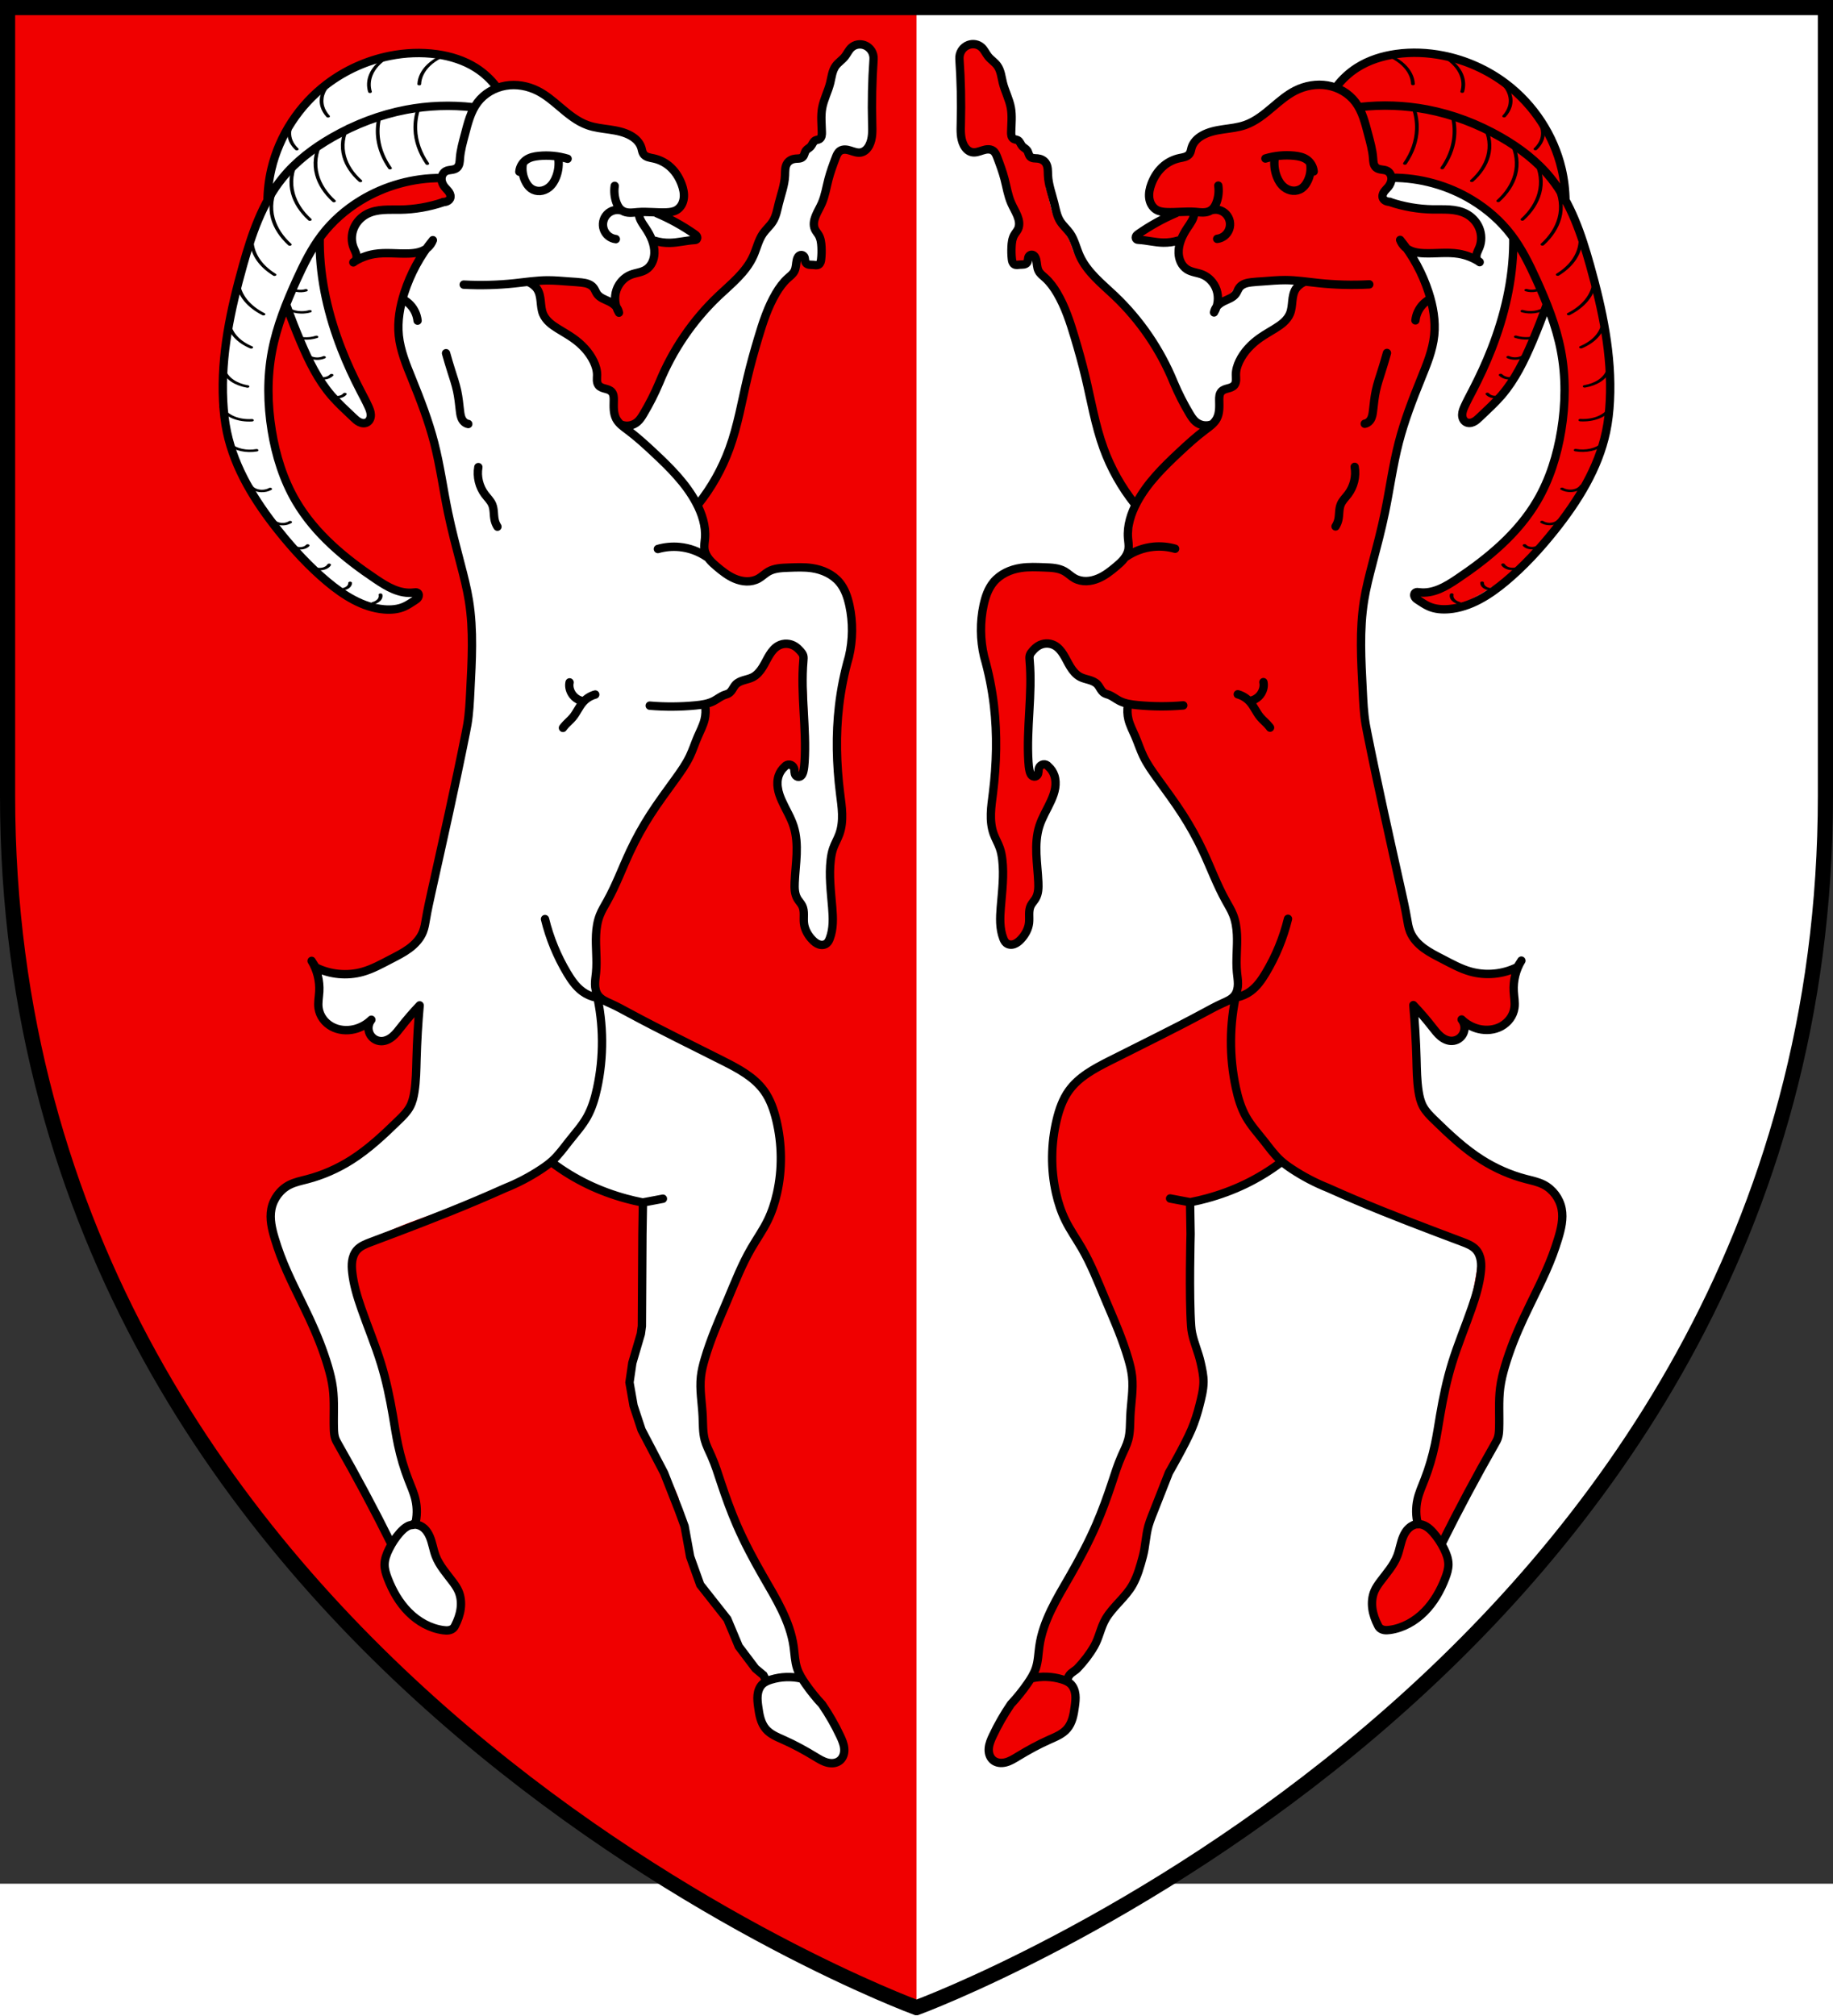 <?xml version="1.0" encoding="UTF-8"?>
<svg width="603" height="663" version="1.1" viewBox="-2.5 -2.5 605 578" xmlns="http://www.w3.org/2000/svg" xmlns:xlink="http://www.w3.org/1999/xlink">
 <rect x="-2.5" y="-2.5" width="605" height="578" fill="#333333" stroke="none"/>
 <defs>
  <path id="escutcheon" d="m300 660s300-110 300-400v-260h-600v260c0 290 300 400 300 400z"/>
 </defs>
 <path d="m300 616.4s-300-110-300-400v-260h300z" fill="#f00000"/>
 <path d="m300 616.4v-660h300v260c0 290-300 400-300 400z" fill="#fff"/>
 <path d="m319.94-30.973c-0.663 0.008-1.377 0.122-1.917 0.149v-0.016c-2.723 0.14-3.786 3.235-3.631 5.571-0.048 8.065 0.137 16.149 0.707 24.189 0.066 2.051 1.422 4.675 3.862 4.164 2.21-0.275 4.984-1.721 6.747 0.396 3.111 5.316 3.631 11.669 5.959 17.319 1.128 2.935 3.582 6.331 1.589 9.459-1.3 1.579-1.687 3.583-1.585 5.587 0.191 1.35 0.058 4.049 1.137 5.095 1.32 0.564 3.46 0.142 3.433-1.628 0.652-1.942 3.007-2.361 3.253-0.357 0.506 1.837 0.57 3.934 2.203 5.228 3.726 3.45 6.17 7.989 7.832 12.71 2.838 7.537 5.519 15.169 6.868 23.139 2.498 10.72 4.504 21.84 10.168 31.459 1.086 1.789 3.911 6.524 5.971 9.445-2.61 6.718 0.827 9.394-6.692 20.239-3.69 3.474-9.204 6.425-14.26 4.262-2.782-2.101-6.035-3.73-9.624-3.49-5.341 0.168-11.88-0.729-15.8 3.8-4.814 5.335-4.729 13.17-4.391 19.91 0.901 7.396 3.885 14.241 3.978 21.71 0.586 11.2 0.507 22.491-0.862 33.631-0.524 4.261 0.83 8.383 2.573 12.2 2.265 7.027 0.405 14.459 0.639 21.669 0.301 3.166-0.637 8.294 2.291 10.55 2.367 0.478 4.788-2.108 5.781-3.911 1.24-3.498 0.664-8.231 3.355-11.211 1.878-3.975 0.111-8.726 0.231-12.929-0.532-5.252-0.465-10.45 2.161-15.11 2.051-4.207 4.604-8.517 2.918-13.98-1.953-2.461-4.721-1.258-4.554 0.68-0.293 1.906-2.783 2.288-3.612 0.621-1.815-3.783 0.351-11.35-0.012-15.44-0.049-9.472 0.37-15.41 0.98-24.85 2.273-2.372 4.368-5.131 7.615-3.141 4.492 2.692 4.927 9.647 10.48 11.011 2.211 0.56 4.128 1.811 5.354 3.731 14.9 7.41 7.457 4.764 8.746 6.351-0.329 3.847 2.007 7.449 3.2 11.04 2.911 8.403 9.151 14.941 13.829 22.351 7.167 10.21 12.67 27.66 18.62 38.54-0.142 7.575 0.463 15.085-0.147 23.886-14.396 7.352-31.103 16.1-43.403 22.408l2e-3 -6e-3c-5.577 2.819-11.358 6.454-13.658 12.6-3.618 8.986-3.695 19.08-2.116 28.52 1.835 9.904 8.878 17.61 12.549 26.76 4.394 10.23 9.284 20.551 12.101 31.301 1.318 6.5 0.112 13.17-0.155 19.71-0.209 6.409-3.987 11.99-5.71 18.05-2.949 9.349-6.914 18.329-11.65 26.909-3.96 8.106-8.532 15.991-11.571 24.501-1.304 5.796-2.693 11.04-4.94 15.644-2.915 4.205-6.728 7.752-9.33 12.171-1.378 2.879-2.646 5.872-3.308 9.002-0.358 1.922 0.954 4.987 3.094 4.689 2.781-0.088 5.32-1.861 7.699-3.053 3.885-2.394 8.466-4.295 12.428-6.529 3.018-1.815 4.508-5.697 4.919-8.906 0.193-2.234-1.375-7.513-2.524-8.857 3.439-3.816 10.2-12.464 11.644-18.12 3.406-6.419 9.69-11.16 11.45-18.459 2.053-6.514 3.589-13.099 5.928-19.539 1.457-6.422 5.055-12.34 7.85-18.23 4.098-7.396 6.656-17.292 7.784-25.632-0.953-5.26-2.082-11.75-3.731-16.79 0.024-22.068-0.089-23.499-0.133-40.819 9.055-1.523 18.345-5.334 26.045-10.3 0.473-0.371 1.645-1.531 3.79-2.849 5.023 6.019 13.838 7.892 17.958 10.082 6.405 2.957 18.724 8.168 25.614 9.886 7.497 2.375 14.82 5.628 21.63 10.26-0.583 8.638-3.81 21.629-6.516 29.829-4.851 12.32-5.83 25.692-9.222 38.332-1.506 6.32-5.385 12.668-4.744 19.388 0.47 1.023-3.861 4.736-4.546 6.67-0.973 2.723-1.336 5.693-2.951 8.16-1.752 3.033-4.288 5.536-6.012 8.581-1.723 3.312-1.079 7.295 0.455 10.549 3.094 4.618 12.56-0.55 15.15-3.11 3.475-3.284 6.063-8.043 7.631-12.5 0.837-2.273-1.235-10.362-0.586-13.094 5.169-9.951 11.942-21.954 17.125-31.555 2.819-5.077 0.682-10.19 1.37-15.7 1.121-13.43 8.002-23.901 13.378-35.951 2.996-6.898 6.851-14.528 7.008-22.198 0.186-4.835-3.328-9.361-7.876-10.492-8.56-2.33-17.529-5.667-24.299-11.519-4.839-4.17-9.949-8.412-13.631-13.66-2.788-5.429-2.131-11.48-2.695-17.37-0.089-5.625-0.701-10.83-0.586-16.41 2.487 0.545 2.565 2.845 4.331 4.476 2.312 2.33 4.937 6.104 9.453 6.919 5.629-2.263 4e-3 -7.952 1.944-7.064 3.397 2.533 8.109 4.028 12.118 1.981 2.963-1.342 5.814-4.076 5.434-7.235-0.116-3.092 0.933-7.221 0.398-10.221-3.499 0.182-8.421 0.559-12.01 0.21-6.334-0.187-11.42-4.046-16.9-7.072-3.654-1.922-6.335-4.793-6.996-8.814-4.638-22.71-9.792-44.81-13.79-67.61-0.923-11.39-1.826-23.46-0.79-34.84 1.77-12.79 5.268-25.181 7.56-37.91 2.103-11.52 5.222-22.55 9.774-33.399 2.624-7.66 6.721-16.921 6.077-25.291-1.585-13.13 0.225-2.322-2.081-9.181-2.167-6.227-2.221-8.684-6.375-13.821 7.479 1.171 13.18 0.882 21.52 2.379 1.682-0.909 2.007-4.262 2.383-5.975 0.432-5-4.718-10.07-9.463-9.904-7.414-0.529-15.191 0.228-22.071-2.712-2.358-1.296-0.148-3.488 0.958-4.952 0.492-0.474 0.743-1.229 0.835-1.993 1.914-0.125 3.756-0.336 4.439-0.413 8.752 0.55 15.381 2.217 22.731 6.955 5.147 3.176 9.77 7.646 13.553 12.61-6e-3 0.083-0.02 0.124-0.024 0.219-0.799 13.31-4.654 31.659-10.213 43.719-2.022 4.313-4.318 8.494-6.259 12.839-0.339 1.028-0.455 2.539 0.682 3.108 1.226 0.476 5.397-1.306 6.228-2.116 8.619-8.882 15.877-23.982 20.531-36.643 3.658 9.304 6.265 18.994 6.149 29.037-0.239 14.83-3.805 30.349-13.02 42.349-7.061 9.255-16.611 16.651-26.611 22.671-2.416 1.548-5.529 1.541-8.258 2.183-1.295 0.79 0.564 2.359 1.411 2.583 2.937 1.721 4.355 3.002 7.554 2.158 8.301-1.75 19.099-10.041 25.169-14.231 4.913-3.163 5.921-10.71 11.04-12.03 22.59-35.93 18.131-41.991 15.771-65.831-4.112-17.92-4.339-27.104-12.953-42.312-0.819-4.85-2.963-16.828-5.309-21.158-0.726-2.948-8.951-11.129-11.789-15.179-8.623-7.905-5.225-5.303-17.97-9.769-4.75-1.245-10.286-2.862-15.412-2.985-3.075-0.074-6.005 0.391-8.528 1.795-6.045 1.188-11.83 4.258-15.759 9.047-0.045 0.343-0.619 0.762-1.364 1.199-0.997-0.222-2.02-0.372-3.039-0.441-1.415-0.095-2.821-0.051-4.125 0.106l0.027 0.008c-5.5-0.012-9.799 4.123-13.929 7.237-3.935 3.475-8.638 6.257-13.921 6.823-4.124 0.895-9.501 1.058-11.879 5.142-0.471 2.228-1.924 4.386-4.405 4.595-4.093 1.103-7.921 3.831-9.106 8.085-1.163 2.784-1.136 6.73 2.02 8.17 1.324 0.537 2.406 0.78 3.561 1.101-3.538 2.539-7.362 5.607-9.53 7.106-0.552 0.464-1.026 1.951-0.39 1.875 2.059 0.29 5.926 1.177 8.025 0.925 1.051-0.041 3.72-0.26 6.069-0.435-0.91 2.336-1.281 4.787 0.253 6.99 1.603 2.856 5.568 2.339 7.88 4.405 2.42 1.481 3.914 4.11 3.958 6.917 1.326 1.409 3.497-0.482 4.517-1.532 1.273-2.048 3.094-4.003 5.71-3.962 11.81-0.456 23.699 0.09 35.479 0.545 1.511-0.294 6.174 0.738 2.857 1.323-7.184 6e-3 -14.409-0.353-21.569-0.306-2.09 1.236-1.409 4.33-2.199 6.332-0.535 4.925-4.889 7.821-8.709 10.231-4.801 3.103-10.349 7.505-9.986 13.858 0.196 2.451-1.77 4.338-4.086 4.721-2.516 0.512-0.938 3.682-1.48 5.471 5e-3 2.639-1.41 4.598-3.182 6.288-2.461-0.953-5.816-2.004-6.231-2.889-4.249-6.481-6.137-12.971-9.863-19.741-4.155-8.273-11.731-15.719-18.491-21.979-4.457-4.218-9.1-8.714-11.08-14.721-0.836-2.876-2.582-5.294-4.546-7.501-2.432-3.316-2.596-7.612-3.874-11.411-0.848-2.717 0.778-6.326-0.235-8.977-1.212-2.12-4.845-0.368-5.604-2.979-0.829-1.436-1.819-2.164-2.74-3.508-0.985-0.817-2.996-0.749-2.91-2.404-0.48-3.338 0.2-7.521-0.674-10.795-1.406-3.936-2.666-8.391-4.005-12.328-1.555-2.162-3.738-3.766-5.16-6.01-0.332-0.404-0.944-0.504-1.607-0.496z" fill="#f00000" style="paint-order:normal"/>
 <path d="m281.35-30.77c-2.301-0.04-3.229 2.362-4.513 3.835-1.348 1.603-3.298 2.833-3.766 5.021-0.939 3.884-2.295 7.626-3.541 11.419-0.157 3.384 0.053 6.844-0.402 10.161-0.719 1.061-2.317 0.931-2.894 2.171-1.02 1.291-2.335 2.354-2.99 3.913-1.228 1.933-4.446 0.436-5.397 2.718-0.79 2.532-0.45 5.25-1.238 7.776-1.136 3.68-1.565 7.657-3.451 11.07-1.432 2.148-3.464 3.91-4.325 6.418-1.561 4.125-3.321 8.218-6.592 11.299-7.236 7.503-15.31 14.479-20.45 23.709-6.496 7.271-7.662 22.134-16.331 25.496-1.783 0.779-1.373 0.976-2.706-0.19-2.933-2.662-2.611-6.405-3.568-9.784-1.348-2.001-5.312-1.555-5.007-4.801 0.406-7.4-5.921-13.07-11.56-16.5-3.988-2.389-8.563-10.52-8.728-15.42 6.306-1.46 1.788-1.157 15.851-0.86 2.362 0.204 4.385 1.482 5.356 3.608 1.159 0.954 3.673 3.819 4.901 1.732 0.309-4.019 3.236-7.407 7.154-8.377 4.169-0.977 5.633-3.174 6.424-10.333 3.176-0.362 3.483 0.779 5.046 0.694 2.062-0.368 6.928-0.729 7.27-2.551-2.352-1.695-6.787-5.108-10.741-7.856 1.895 0.233 3.965 0.319 5.675-1.137 3.678-3.671 0.808-9.877-2.518-12.8-2.75-3.178-8.648-2.103-9.784-6.831-2.564-5.579-9.826-5.034-14.84-6.488-9.731-1.894-15.269-12.982-25.218-13.47-0.663-0.033-1.347-0.017-2.052 0.051h-0.014c-1.269-0.059-2.489 0.129-3.659 0.459-1.166-0.973-2.843-2.098-3.794-2.63-4.232-4.443-10.099-7.149-16.129-8.028-0.302-0.164-0.857 0.456-0.919 0.155-0.714-0.842-2.044-0.505-3.037-0.641-0.893-0.023-1.787-0.034-2.681-0.039-0.893-0.005-1.787-0.002-2.681 0.004-3.235-0.022-6.456 0.552-9.569 1.389-0.596 0.29-1.032 0.823-1.501 1.272-0.26-1.082-1.516-0.494-2.201-0.263-5.278 1.824-10.341 4.412-14.721 7.885-0.788 0.67-1.277 1.615-1.548 2.6-0.297-0.85-1.331-0.392-1.74 0.112-3.404 3.246-6.524 6.87-8.822 10.989-0.439 0.752-0.487 1.655-0.372 2.498-0.554-0.844-1.397 0.091-1.511 0.768-2.297 4.679-5.122 12.281-5.796 17.454 0.856 3.455 0.327 4.409-1.303 7.319-2.871 6.273-3.829 8.571-5.624 15.881-0.813 3.129-1.952 6.251-2.42 9.418 1.214 1.865 0.62 1.028-0.539 1.83-0.915 3.786-1.902 7.667-2.285 11.501 1.457 1.225-0.119 0.716-0.374 1.773-0.546 4.146-1.436 8.377-1.174 12.559 0.199 0.788 0.891 1.193-0.033 1.67-0.511 3.976-0.369 8.238 0.513 12.089 0.818 0.345-0.517 1.303-2e-3 2.179 0.502 2.971 1.036 6.463 2.561 8.875-0.176 2.439 1.602 4.793 2.471 7.1 1.348 2.245 1.911 5.296 4.28 6.735-0.858 1.734 2.042 3.601 2.72 5.352 1.311 2.026 3.094 4.379 4.709 5.789 0.349 2.077 2.693 3.53 3.872 5.34 0.979 1.045 1.855 2.506 3.378 2.777-0.657 1.625 2.103 2.791 2.902 4.17 1.059 1.017 2.017 2.328 3.469 2.794 0.85 1.956 3.348 3.049 4.921 4.595 0.992 0.888 2.507 1.796 3.657 1.867 0.337 2.014 3.189 2.183 4.562 3.28 1.642 0.74 3.478 1.763 5.332 1.242 0.537 1.434 2.955 1.121 4.378 1.299 3.117-0.02 6.394-1.148 8.512-3.435-0.903-1.579-3.543-0.661-5.107-1.489-6.875-2.357-12.479-7.277-18.169-11.628-10.15-8.163-18.44-19.012-21.95-31.652-4.827-16.31-4.708-34.19 1.724-50.08 0.236-0.601 0.482-1.209 0.721-1.813 1.022 1.021 2.021 2.005 2.208 2.301 0.271 0.187 0.384 0.249 0.223 0.58 0.111 0.808 0.527 1.554 0.784 2.328 0.8 2.002 1.55 4.029 2.432 5.996 0.092 0.26 0.499 0.321 0.304 0.637 0.177 0.79 0.634 1.516 0.925 2.279 0.571 1.221 1.046 2.499 1.76 3.645 0.064 0.195 0.452 0.219 0.427 0.38-0.268 0.552 0.278 1.059 0.459 1.556 0.896 1.695 1.805 3.392 2.883 4.979 0.365 0.156 0.4 0.327 0.449 0.688 1.235 1.975 2.746 3.763 4.28 5.51 0.348 0.247 0.644 0.138 0.637 0.627 0.898 1.047 1.962 1.948 2.939 2.922 1.265 1.166 2.466 2.415 3.808 3.492 0.71 0.479 1.728 0.923 2.514 0.351 0.889-0.562 0.848-1.767 0.651-2.671-0.55-1.748-1.487-3.344-2.295-4.981-3.086-5.956-6.005-12.031-8.252-18.371-2.703-7.428-4.628-15.149-5.595-22.959-0.283-2.158-0.391-4.344-0.531-6.537-7e-3 -0.212 0.137-2.695 0.221-5.007 2.284-3.138 4.904-6.014 7.997-8.471 8.606-7.16 19.642-10.551 30.762-11.221 0.852-0.147 1.863 0.393 2.896 0.999 0.024 0.195 0.025 0.379 0.1 0.602 0.106 2.012 3.669 3.946 1.948 5.853-6.777 4.127-15.04 3.48-22.68 4.311-5.498-0.321-10.68 5.001-9.04 10.531 0.257 2.04 1.787 4.666 4.101 3.071 6.013-1.048 12.238-0.597 18.218-1.37 1.18-0.926 2.448-3.421 3.96-3.388-0.966 3.262-4.586 5.57-5.816 8.795-5.367 10.23-4.306 10.7-5.281 20.65 0.236 9.945 5.853 18.661 8.612 27.981 5.471 16.58 7.388 34.04 12.02 50.85 2.797 9.587 3.722 19.45 3.259 29.4 0.589 21.35-5.679 41.989-9.841 62.748-1.991 8.89-3.803 17.851-5.663 26.751-1.807 5.388-6.742 8.523-11.591 10.88-4.548 2.516-9.379 5.142-14.77 4.339-2.769 0.14-7.423-2.29-10.108-2.31-0.117 4.754 0.791 11.793 2.734 16.363 3.443 5.29 11.39 4.512 15.62 0.901 1.54 0.491-0.832 2.072-0.188 3.216 0.18 3.532 4.972 4.206 6.939 1.652 3.42-2.942 5.707-7.453 9.42-9.833 0.037 9.843-0.564 19.741-1.593 29.541-1.138 7.546-8.269 11.748-13.37 16.578-7.2 6.306-15.841 10.65-25.081 12.99-5.22 1.173-9.264 6.143-8.467 11.591 1.766 13.39 9.473 24.96 14.489 37.27 4.315 8.988 6.125 18.9 6.098 28.82-0.024 3.65 0.019 7.307 2.518 10.241 5.548 9.43 10.351 19.409 15.841 28.759-1.691 2.506-1.377 5.959-1.46 9.069 0.134 3.09 1.64 5.908 2.992 8.618 2.9 5.453 7.657 10.281 13.78 11.861 1.403 0.326 2.975 0.7 4.366 0.163 1.079-0.922 1.436-2.422 1.954-3.694 1.108-3.221 1.012-7.082-1.172-9.847-2.491-3.71-5.851-7.084-6.96-11.509-0.762-2.422-1.163-5.181-3.024-7.056-0.755-0.666-1.826-4.436-2.857-4.407l-8e-3 2e-3c0.776-3.449-1.202-7.259-1.932-10.592-5.711-15.14-5.999-31.761-12.091-46.831-2.699-8.892-7.647-17.729-6.888-27.289 0.775-5.318 7-6.336 10.88-8.64 11.39-5.564 23.881-8.238 35.191-13.98 3.979-2.317 9.401-0.973 12.559-4.803 2.264-1.653 4.397-3.464 6.451-5.358 2.657 1.326 5.36 2.585 5.889 3.039 10.26 10.12 15.23 7.498 25.15 10.66-0.231 13.44 0.894 28.089 0.349 41.499-0.29 4.398-2.482 8.346-3.245 12.661-0.474 2.506-1.571 5.037-0.504 7.546 1.469 6.861 3.778 13.551 7.26 19.661 2.661 5.394 5.866 10.539 8.03 16.159 1.034 4.91 3.086 9.513 3.727 14.511 0.867 4.835 2.508 9.538 4.368 14.041 2.94 3.894 6.22 7.588 8.946 11.609 1.824 4.522 3.641 9.141 6.894 12.861 1.444 2.013 3.26 3.692 5.015 5.405-0.52 0.314-0.505 3.258-0.85 3.815-1.46 1.732-1.294 4.147-1.023 6.247 0.376 2.725 0.76 5.749 2.853 7.754 1.736 1.696 4.129 2.425 6.253 3.496 3.759 1.693 7.276 3.785 10.811 5.889 1.32 0.816 2.86 1.438 4.439 1.16 1.421-0.147 2.43-1.444 2.571-2.808 0.272-1.905-0.698-3.691-1.278-5.446-1.034-2.808-2.199-5.628-4.141-7.946-2.685-3.354-5.627-6.513-8.023-10.09-0.603-0.501-1.553-5.786-2.291-5.928-0.632-4.48-1.329-9.035-3.408-13.129-6.097-14.34-15.051-27.399-19.951-42.239-1.979-5.989-4.243-11.871-6.604-17.721-1.08-6.694-1.274-13.511-1.431-20.251 0.322-6.25 3.017-12 5.122-17.779 4.437-10.88 8.749-21.95 15.091-31.91 5.97-9.666 7.003-21.609 5.338-32.639-0.993-5.958-2.994-12.201-7.835-16.161-5.17-4.254-11.491-6.768-17.331-9.931-10.01-4.944-23.479-12.89-33.429-17.95-0.321-0.197-0.597-0.291-0.847-0.325-0.14-7.862-0.098-14.471 0.018-25.812 7.265-13.54 13.013-26.327 21.581-40.589 4.442-6.347 9.427-12.5 11.609-20.08 6.897-16.61 1.517-1.58 3.508-10.531 3.957-1.602 7.173-4.35 10.38-7.031 2.913-1.321 6.216-2.362 7.697-5.534 1.974-3.605 5.358-8.998 10.229-6.721 2.143 1.098 4.291 2.902 3.815 5.599 0.546 12.2 1.697 24.68-0.11 36.76 0.153 2.527-4.031 2.871-3.682 0.186-0.242-2.713-4.808-1.436-4.058 1.074-0.466 6.348 2.559 12.06 5.25 17.57 0.349 7.432-0.697 15.031 0.619 22.371 3.22 4.107 1.224 10.309 5.242 13.999 1.279 1.491 4.265 1.735 4.376-0.807 1.142-9.557-0.053-19.351 0.737-28.861 5.078-8.087 2.423-17.929 2.093-26.819-0.907-12.55 0.113-25.11 3.482-37.24 1.275-8.084 1.94-17.76-3.87-24.33-5.358-4.958-13.52-4.408-20.19-3.249-3.946 1.913-8.199 5.151-12.8 2.955-6.213-4.652-9.52-7.863-10.844-10.141 0.598-4.897-0.28-10.004-2.414-14.523 1.373-1.537 2.679-3.193 3.028-3.541 4.891-6.804 8.025-15.487 9.957-23.607 1.944-7.223 3.35-14.591 4.975-21.871 1.981-6.007 3.879-12.059 6.306-17.899 1.606-3.736 3.963-7.044 6.974-9.827 1.952-1.6 0.889-4.586 2.646-6.275 1.252-0.933 3.098 0.154 2.971 1.695 0.023 1.562 1.932 1.06 3.006 1.197 1.347-0.024 0.858-1.717 0.98-2.589-0.096-2.249 0.479-4.785-1.039-6.702-0.755-1.211-1.545-2.546-1.27-4.056 0.296-2.839 2.189-5.159 3.028-7.856 1.616-5.117 2.445-10.491 4.952-15.291 1.2-2.096 3.866-1.52 5.781-0.966 1.061 0.376 2.247 0.756 3.176-0.12 2.328-1.881 2.257-5.187 2.279-7.903-0.068-6.055 0.424-12.11 0.668-18.16 0.041-2.598-0.232-5.813-2.591-7.401-0.467-0.263-1.006-0.385-1.54-0.364z" fill="#fff" style="paint-order:normal"/>
 <path transform="matrix(.917 0 0 .925 30.34 -55.11)" d="m199.8 95.63c1.78 0.532 3.643 0.786 5.5 0.75 2.937-0.057 5.817-0.83 8.75-1 0.155-9e-3 0.31-0.016 0.462-0.05 0.151-0.034 0.299-0.095 0.413-0.2 0.143-0.132 0.222-0.326 0.232-0.52 9e-3 -0.194-0.047-0.389-0.142-0.559-0.19-0.34-0.519-0.575-0.84-0.796-4.252-2.938-8.805-5.439-13.57-7.451m-133.2 33.2c1.536 4.255 3.195 8.466 4.976 12.62 2.929 6.841 6.244 13.63 11.12 19.25 2.393 2.754 5.129 5.186 7.775 7.698 0.705 0.669 1.421 1.357 2.299 1.774 0.439 0.209 0.916 0.346 1.402 0.364 0.486 0.018 0.981-0.088 1.399-0.337 0.442-0.263 0.783-0.678 0.994-1.147s0.293-0.989 0.279-1.503c-0.027-1.027-0.426-2.006-0.852-2.941-0.873-1.917-1.887-3.765-2.865-5.631-2.52-4.805-4.814-9.731-6.806-14.78-4.73-11.99-7.754-24.74-7.875-37.62-0.005-0.542-0.005-1.083 0-1.625m63.67-54.35c-2.042-2.687-4.57-5.005-7.425-6.806-4.224-2.665-9.107-4.173-14.05-4.861-5.623-0.783-11.37-0.536-16.94 0.561-8.224 1.619-16.08 5.106-22.77 10.16-9.81 7.409-17.02 18.25-19.86 30.21-0.898 3.782-1.369 7.666-1.403 11.55m62.53-8.338c-10.15-0.056-20.31 2.746-29 8-5.361 3.241-10.18 7.412-14 12.38-3.72 4.83-6.455 10.34-9 15.87-3.75 8.162-7.162 16.56-8.875 25.38-1.821 9.375-1.676 19.08-0.125 28.5 1.455 8.841 4.174 17.55 8.75 25.25 6.862 11.55 17.55 20.32 28.75 27.75 2.05 1.36 4.139 2.69 6.416 3.622 2.277 0.931 4.77 1.452 7.209 1.128 0.234-0.031 0.468-0.07 0.704-0.065 0.236 5e-3 0.477 0.056 0.671 0.19 0.122 0.084 0.221 0.199 0.291 0.329 0.07 0.13 0.111 0.276 0.124 0.423 0.026 0.295-0.061 0.593-0.212 0.847-0.301 0.509-0.828 0.835-1.329 1.151-1.186 0.748-2.343 1.556-3.625 2.125-2.292 1.017-4.877 1.216-7.375 1-7.638-0.66-14.47-4.981-20.38-9.875-6.521-5.407-12.31-11.65-17.62-18.25-8.372-10.41-15.71-22.06-18.5-35.12-0.771-3.618-1.185-7.306-1.375-11-0.843-16.35 2.661-32.62 7.125-48.38 3.129-11.04 6.886-22.22 14.12-31.12 4.905-6.034 11.24-10.78 18-14.62 8.268-4.696 17.28-8.115 26.62-9.875 7.938-1.495 16.1-1.791 24.12-0.875m53.51 113.3c0.944 0.321 1.971 0.393 2.951 0.206 0.979-0.187 1.908-0.632 2.668-1.278 0.886-0.754 1.522-1.754 2.125-2.75 2.182-3.606 4.106-7.369 5.75-11.25 4.792-11.64 12.09-22.24 21.25-30.88 2.338-2.203 4.797-4.281 7.036-6.584 2.239-2.304 4.272-4.861 5.589-7.79 1.197-2.662 1.805-5.624 3.5-8 1.067-1.496 2.523-2.694 3.5-4.25 1.196-1.906 1.58-4.191 2.125-6.375 0.83-3.322 2.092-6.579 2.25-10 0.036-0.776 0.015-1.556 0.107-2.327 0.092-0.771 0.308-1.547 0.768-2.173 0.33-0.448 0.777-0.805 1.275-1.054s1.046-0.391 1.6-0.446c0.458-0.045 0.92-0.032 1.376-0.095s0.917-0.212 1.249-0.53c0.305-0.292 0.472-0.698 0.612-1.096 0.14-0.399 0.266-0.811 0.513-1.154 0.225-0.313 0.539-0.549 0.854-0.772s0.639-0.441 0.896-0.728c0.301-0.336 0.497-0.75 0.724-1.139 0.227-0.39 0.503-0.773 0.901-0.986 0.233-0.124 0.495-0.183 0.753-0.242 0.258-0.06 0.519-0.124 0.747-0.258 0.2-0.118 0.368-0.287 0.496-0.48s0.217-0.411 0.276-0.636c0.118-0.449 0.114-0.92 0.103-1.384-0.07-2.881-0.402-5.792 0.125-8.625 0.57-3.061 2.113-5.857 2.875-8.875 0.265-1.049 0.435-2.121 0.706-3.169s0.653-2.084 1.294-2.956c0.909-1.236 2.28-2.061 3.25-3.25 0.851-1.042 1.379-2.346 2.375-3.25 0.626-0.569 1.418-0.95 2.251-1.099s1.704-0.066 2.499 0.224c1.001 0.366 1.878 1.064 2.459 1.958 0.581 0.894 0.863 1.978 0.791 3.042-0.538 7.653-0.705 15.33-0.5 23 0.035 1.295 0.08 2.594-0.033 3.884-0.113 1.291-0.389 2.581-0.967 3.741-0.307 0.616-0.7 1.194-1.204 1.662s-1.123 0.823-1.796 0.963c-0.642 0.133-1.311 0.069-1.95-0.077-0.639-0.146-1.257-0.372-1.884-0.565s-1.27-0.356-1.926-0.369c-0.656-0.013-1.33 0.133-1.866 0.511-0.389 0.274-0.69 0.658-0.924 1.072-0.234 0.414-0.406 0.86-0.576 1.303-0.976 2.548-1.932 5.111-2.625 7.75-0.748 2.849-1.194 5.801-2.375 8.5-0.687 1.571-1.614 3.032-2.25 4.625-0.294 0.737-0.526 1.506-0.599 2.296-0.073 0.79 0.019 1.606 0.349 2.329 0.351 0.769 0.949 1.396 1.375 2.125 0.742 1.269 0.927 2.782 1 4.25 0.072 1.459 0.048 2.925-0.125 4.375-0.042 0.355-0.094 0.713-0.224 1.046-0.13 0.333-0.344 0.644-0.651 0.829-0.291 0.176-0.643 0.225-0.984 0.218-0.34-7e-3 -0.677-0.067-1.016-0.093-0.472-0.036-0.95-5e-3 -1.417-0.081-0.234-0.038-0.465-0.102-0.675-0.211s-0.4-0.262-0.533-0.458c-0.221-0.326-0.269-0.734-0.311-1.125-0.042-0.391-0.091-0.8-0.314-1.125-0.134-0.196-0.328-0.351-0.549-0.439s-0.468-0.109-0.701-0.061c-0.384 0.08-0.712 0.343-0.935 0.666s-0.349 0.702-0.44 1.084c-0.159 0.667-0.215 1.353-0.313 2.032-0.098 0.678-0.243 1.361-0.562 1.968-0.538 1.024-1.511 1.73-2.375 2.5-1.712 1.526-3.076 3.405-4.25 5.375-2.927 4.911-4.723 10.4-6.375 15.88-1.411 4.675-2.736 9.377-3.875 14.12-2.038 8.497-3.489 17.17-6.5 25.38-2.635 7.178-6.452 13.92-11.25 19.88m-63.1-121.6c-0.447 2.369-5e-3 4.895 1.221 6.971 0.454 0.769 1.021 1.486 1.75 2 0.932 0.657 2.103 0.95 3.24 0.865s2.235-0.54 3.135-1.24c1.22-0.948 2.061-2.312 2.625-3.75 0.851-2.172 1.113-4.571 0.75-6.875m-14 5c0.157-1.69 1.099-3.292 2.5-4.25 1.309-0.895 2.923-1.216 4.5-1.375 3.479-0.351 7.027-0.009 10.38 1m-58.88 50.37c0.831 0.469 1.591 1.06 2.25 1.75 1.454 1.523 2.392 3.532 2.625 5.625m18.25 36.88c-0.17-0.025-0.338-0.067-0.5-0.125-0.682-0.242-1.246-0.759-1.625-1.375-0.593-0.964-0.745-2.126-0.875-3.25-0.271-2.342-0.504-4.695-1-7-0.53-2.463-1.355-4.851-2.125-7.25-0.665-2.071-1.29-4.155-1.875-6.25m18.5 61.88c-0.467-0.726-0.807-1.534-1-2.375-0.208-0.908-0.245-1.845-0.321-2.773-0.076-0.928-0.195-1.867-0.554-2.727-0.577-1.382-1.716-2.435-2.625-3.625-2.089-2.736-2.972-6.36-2.375-9.75m32.84 76.8c-0.017 0.073-0.031 0.147-0.044 0.221-0.127 0.733-0.066 1.493 0.133 2.21 0.283 1.022 0.846 1.966 1.611 2.7 0.765 0.734 1.731 1.258 2.764 1.498m-6.85 9.59c0.086-0.12 0.174-0.238 0.265-0.354 0.988-1.252 2.293-2.222 3.315-3.447 1.394-1.672 2.217-3.769 3.668-5.392 1.158-1.295 2.698-2.244 4.375-2.696m0.356 108.1c-1.799-0.356-3.518-1.108-5-2.188-2.299-1.674-3.966-4.066-5.438-6.5-3.618-5.986-6.325-12.52-8-19.31m-46.75 216c0.753-2.891 0.796-5.964 0.125-8.875-0.557-2.417-1.589-4.693-2.5-7-1.599-4.051-2.837-8.242-3.75-12.5-0.745-3.477-1.273-6.996-1.875-10.5-1.072-6.24-2.38-12.45-4.25-18.5-2.067-6.687-4.809-13.14-7.125-19.75-1.454-4.148-2.747-8.384-3.25-12.75-0.16-1.393-0.239-2.807-0.027-4.193 0.212-1.386 0.73-2.751 1.652-3.807 1.278-1.464 3.179-2.196 5-2.875 12.82-4.779 25.63-9.58 38.25-14.88 3.39-1.423 6.765-2.881 10.12-4.375 4.548-1.799 8.912-4.064 13-6.75 1.394-0.916 2.76-1.884 4-3 2.33-2.099 4.166-4.676 6.125-7.125 2.216-2.769 4.625-5.416 6.375-8.5 1.796-3.164 2.844-6.697 3.625-10.25 2.452-11.16 2.374-22.86-0.227-33.98m60.98 245.1-0.875-1.752-2.875-2.375-6-7.875-4.125-9.75-9.75-12.25-3.625-10-2-10.88-2.125-5.75-5.25-13.25-8.125-15.38-2.875-8.625-1.467-8.308 1.022-6.952 3.07-10.37 0.375-2.75 0.188-32.78 0.188-11.34v0l7.188-1.344m15.19-176c0.279 1.677 0.214 3.411-0.188 5.062-0.516 2.12-1.566 4.062-2.438 6.062-1.007 2.313-1.783 4.726-2.875 7-1.381 2.875-3.246 5.485-5.125 8.062-3.099 4.251-6.263 8.46-9.125 12.88-2.701 4.166-5.129 8.511-7.25 13-2.788 5.901-5.051 12.06-8.25 17.75-0.923 1.642-1.927 3.25-2.625 5-0.885 2.219-1.257 4.614-1.375 7-0.222 4.497 0.437 9.018 0 13.5-0.135 1.387-0.375 2.77-0.364 4.163 0.011 1.394 0.297 2.832 1.114 3.962 0.545 0.754 1.3 1.335 2.107 1.799 0.806 0.464 1.669 0.821 2.518 1.201 2.262 1.014 4.44 2.205 6.625 3.375 11.15 5.974 22.57 11.44 33.88 17.12 5.439 2.734 11.06 5.691 14.62 10.62 2.212 3.062 3.485 6.704 4.375 10.38 2.07 8.539 2.195 17.56 0.25 26.12-0.763 3.362-1.844 6.661-3.375 9.75-1.701 3.433-3.937 6.57-5.875 9.875-3.349 5.713-5.791 11.9-8.375 18-1.588 3.748-3.234 7.472-4.75 11.25-1.35 3.365-2.597 6.773-3.625 10.25-0.606 2.048-1.137 4.127-1.375 6.25-0.531 4.733 0.404 9.493 0.625 14.25 0.13 2.807 0.016 5.663 0.75 8.375 0.542 2.004 1.528 3.854 2.375 5.75 1.393 3.118 2.419 6.385 3.5 9.625 1.679 5.03 3.5 10.02 5.625 14.88 2.764 6.321 6.035 12.41 9.5 18.38 4.624 7.96 9.712 16.01 11 25.12 0.367 2.596 0.421 5.263 1.25 7.75 0.663 1.988 1.796 3.784 3 5.5 1.821 2.597 3.828 5.063 6 7.375 2.462 3.569 4.638 7.335 6.5 11.25 0.665 1.398 1.299 2.847 1.441 4.389 0.071 0.771 0.016 1.558-0.216 2.297-0.232 0.739-0.645 1.427-1.226 1.939-0.611 0.538-1.39 0.868-2.194 0.995-0.804 0.127-1.632 0.058-2.422-0.138-1.58-0.391-2.99-1.267-4.384-2.108-3.674-2.214-7.449-4.27-11.38-6-2.296-1.012-4.735-1.976-6.375-3.875-0.922-1.067-1.534-2.375-1.94-3.726-0.406-1.351-0.616-2.752-0.81-4.149-0.197-1.419-0.378-2.857-0.221-4.282 0.157-1.424 0.685-2.854 1.721-3.843 0.857-0.819 1.992-1.279 3.125-1.625 3.549-1.084 7.385-1.215 11-0.375m-98.62-498.3c0.782 0.288 1.517 0.707 2.164 1.233 0.482 0.391 0.917 0.844 1.262 1.36 0.854 1.276 1.109 2.85 1.271 4.377s0.257 3.091 0.851 4.506c0.486 1.157 1.288 2.162 2.215 3.009 0.926 0.847 1.978 1.545 3.044 2.206 1.857 1.151 3.777 2.203 5.567 3.454 3.057 2.136 5.746 4.896 7.375 8.25 0.739 1.522 1.258 3.183 1.25 4.875-3e-3 0.623-0.077 1.246-0.049 1.868 0.028 0.623 0.17 1.262 0.549 1.757 0.274 0.357 0.657 0.619 1.067 0.807s0.846 0.308 1.282 0.422c0.436 0.114 0.874 0.225 1.29 0.398s0.812 0.411 1.112 0.747c0.352 0.394 0.554 0.903 0.654 1.422 0.1 0.518 0.102 1.05 0.096 1.578-0.013 1.127-0.066 2.256 0.022 3.379 0.088 1.123 0.324 2.252 0.853 3.246 0.908 1.706 2.572 2.85 4.125 4 3.303 2.446 6.36 5.207 9.375 8 5.789 5.363 11.54 10.98 15.28 17.93 2.103 3.905 3.545 8.308 3.182 12.73-0.106 1.297-0.367 2.602-0.177 3.889 0.189 1.283 0.82 2.47 1.63 3.484 0.809 1.014 1.795 1.871 2.79 2.703 1.962 1.643 4.011 3.236 6.364 4.243 1.375 0.588 2.85 0.969 4.345 1.007 1.495 0.038 3.012-0.278 4.317-1.007 1.257-0.702 2.285-1.761 3.536-2.475 2.16-1.233 4.762-1.325 7.248-1.414 2.832-0.102 5.682-0.238 8.485 0.177 3.76 0.556 7.474 2.201 9.9 5.127 1.905 2.297 2.899 5.216 3.536 8.132 1.319 6.038 1.258 12.37-0.177 18.38-1.653 5.694-2.837 11.52-3.536 17.41-1.232 10.38-0.952 20.92 0.354 31.29 0.307 2.437 0.67 4.873 0.742 7.329s-0.159 4.949-1.007 7.255c-0.633 1.722-1.598 3.308-2.21 5.038-0.463 1.31-0.717 2.686-0.884 4.066-0.681 5.63 0.064 11.32 0.53 16.97 0.309 3.745 0.476 7.634-0.884 11.14-0.242 0.624-0.547 1.25-1.061 1.679-0.386 0.323-0.874 0.514-1.374 0.573-0.5 0.059-1.011-0.012-1.487-0.174-0.953-0.324-1.75-0.994-2.442-1.725-1.521-1.607-2.667-3.635-2.917-5.834-0.118-1.038-0.036-2.088-0.043-3.133-8e-3 -1.045-0.113-2.117-0.575-3.054-0.447-0.906-1.196-1.626-1.717-2.491-0.52-0.864-0.802-1.855-0.931-2.855s-0.112-2.013-0.069-3.02c0.144-3.353 0.57-6.689 0.699-10.04 0.129-3.353-0.047-6.763-1.074-9.958-1.028-3.197-2.869-6.063-4.25-9.125-0.637-1.413-1.181-2.88-1.434-4.41-0.254-1.529-0.207-3.129 0.309-4.59 0.424-1.201 1.164-2.289 2.125-3.125 0.209-0.277 0.494-0.496 0.815-0.627s0.678-0.174 1.021-0.124c0.343 0.051 0.672 0.196 0.941 0.414s0.478 0.511 0.598 0.836c0.158 0.428 0.16 0.894 0.201 1.348 0.02 0.227 0.05 0.454 0.114 0.673 0.064 0.219 0.163 0.43 0.31 0.604 0.177 0.21 0.423 0.362 0.69 0.428 0.267 0.066 0.554 0.047 0.81-0.053 0.364-0.142 0.654-0.438 0.85-0.776 0.197-0.338 0.309-0.718 0.4-1.099 0.264-1.105 0.365-2.241 0.438-3.375 0.771-12.01-1.5-24.08-0.438-36.06 0.056-0.627 0.119-1.272-0.062-1.875-0.179-0.597-0.583-1.099-1-1.562-0.594-0.661-1.242-1.285-2-1.75-0.864-0.53-1.862-0.84-2.875-0.886-1.012-0.046-2.036 0.173-2.938 0.636-1.38 0.708-2.418 1.941-3.25 3.25-0.919 1.446-1.631 3.016-2.54 4.468s-2.057 2.819-3.585 3.594c-1.001 0.508-2.115 0.738-3.191 1.056s-2.162 0.754-2.934 1.569c-0.456 0.482-0.778 1.071-1.133 1.632-0.355 0.561-0.762 1.112-1.328 1.459-0.486 0.298-1.055 0.423-1.591 0.619-1.365 0.498-2.511 1.452-3.801 2.121-2.03 1.053-4.352 1.373-6.629 1.591-5.463 0.523-10.97 0.552-16.44 0.088m-11.08-140.2c-0.116-0.6-0.351-1.177-0.688-1.688-0.685-1.04-1.756-1.766-2.875-2.312-0.77-0.376-1.576-0.68-2.334-1.08-0.758-0.4-1.481-0.909-1.978-1.607-0.488-0.685-0.737-1.521-1.25-2.188-0.491-0.638-1.201-1.084-1.956-1.367-0.754-0.283-1.557-0.412-2.357-0.508-1.362-0.164-2.733-0.235-4.102-0.328-2.69-0.183-5.379-0.453-8.076-0.446-4.015 0.011-8 0.636-11.99 1.054-6.064 0.634-12.18 0.792-18.27 0.469m63-25.87c-7e-3 0.146-7e-3 0.292 0 0.438 0.046 0.991 0.405 1.946 0.88 2.817s1.066 1.673 1.62 2.496c1.793 2.663 3.25 5.73 3.125 8.937-0.044 1.133-0.29 2.265-0.788 3.284s-1.254 1.921-2.212 2.528c-0.829 0.526-1.782 0.82-2.733 1.065-0.951 0.244-1.918 0.446-2.829 0.81-2.356 0.942-4.222 2.981-5.062 5.375-0.933 2.657-0.602 5.727 0.875 8.125m-1.125-26.24c-0.963-0.111-1.894-0.496-2.654-1.098s-1.347-1.42-1.676-2.332c-0.328-0.912-0.396-1.917-0.194-2.865s0.675-1.837 1.347-2.536c0.701-0.729 1.618-1.248 2.604-1.474s2.038-0.158 2.986 0.193m-64.61-3.1c0.377 2e-3 0.755-0.054 1.116-0.165 0.286-0.088 0.562-0.212 0.805-0.386s0.452-0.4 0.586-0.667c0.181-0.361 0.218-0.785 0.146-1.182-0.072-0.398-0.248-0.771-0.471-1.108-0.446-0.674-1.074-1.205-1.584-1.832-0.68-0.837-1.151-1.88-1.143-2.958 4e-3 -0.539 0.129-1.08 0.384-1.555 0.255-0.475 0.64-0.883 1.113-1.143 0.628-0.345 1.364-0.415 2.073-0.516 0.355-0.05 0.71-0.11 1.051-0.219 0.341-0.109 0.67-0.269 0.942-0.503 0.458-0.394 0.724-0.972 0.86-1.56 0.136-0.588 0.156-1.196 0.201-1.799 0.215-2.886 1.023-5.689 1.768-8.485 1.069-4.014 2.077-8.187 4.596-11.49 2.414-3.165 6.112-5.272 10.04-5.943 3.924-0.671 8.039 0.058 11.6 1.846 2.941 1.478 5.48 3.631 8 5.75 3.061 2.574 6.226 5.178 10 6.5 2.521 0.883 5.206 1.154 7.849 1.536 2.643 0.382 5.325 0.901 7.651 2.214 0.863 0.487 1.671 1.083 2.342 1.813 0.671 0.73 1.202 1.597 1.482 2.548 0.106 0.359 0.175 0.729 0.273 1.09 0.097 0.362 0.225 0.72 0.434 1.031 0.379 0.562 0.999 0.922 1.642 1.14 0.642 0.217 1.319 0.31 1.982 0.451 2.029 0.433 3.957 1.344 5.568 2.652 2.113 1.714 3.65 4.078 4.596 6.629 0.584 1.575 0.955 3.267 0.744 4.933-0.106 0.833-0.359 1.651-0.78 2.378s-1.012 1.36-1.732 1.793c-1.101 0.663-2.428 0.827-3.712 0.884-3.446 0.152-6.903-0.357-10.34-0.088-0.952 0.074-1.901 0.208-2.856 0.188-0.954-0.02-1.93-0.205-2.735-0.718-0.527-0.336-0.963-0.802-1.308-1.322-0.345-0.52-0.603-1.095-0.813-1.683-0.665-1.858-0.864-3.881-0.575-5.834m-109.1 276.5 1.5 2.312c5.182 2.553 11.31 3.121 16.88 1.562 3.518-0.986 6.752-2.765 10-4.438 2.314-1.191 4.666-2.343 6.764-3.883s3.954-3.514 4.924-5.929c0.608-1.513 0.849-3.143 1.125-4.75 0.559-3.25 1.279-6.47 2-9.688 4.224-18.84 8.5-37.68 12.31-56.61 0.198-0.984 0.395-1.968 0.562-2.957 0.672-3.982 0.858-8.029 1.062-12.06 0.542-10.7 1.218-21.49-0.5-32.06-0.72-4.432-1.855-8.784-3-13.12-1.598-6.059-3.217-12.12-4.5-18.25-1.74-8.32-2.859-16.77-5-25-2.026-7.785-4.952-15.3-8-22.75-2.055-5.019-4.192-10.11-4.75-15.5-0.531-5.137 0.404-10.34 2-15.25 2.214-6.814 5.709-13.21 10.25-18.75m-22.12 278.1c-1.69 1.646-3.83 2.826-6.125 3.375-2.718 0.65-5.687 0.391-8.142-0.944-1.227-0.668-2.316-1.596-3.142-2.723-0.827-1.126-1.388-2.451-1.591-3.833-0.285-1.944 0.135-3.913 0.25-5.875 0.225-3.832-0.748-7.725-2.75-11m38.88 15.88c-2.376 2.47-4.629 5.058-6.75 7.75-0.933 1.185-1.851 2.401-3.01 3.365-1.159 0.964-2.607 1.669-4.115 1.635-0.869-0.02-1.731-0.288-2.457-0.766s-1.315-1.162-1.677-1.952c-0.363-0.79-0.498-1.683-0.387-2.545s0.47-1.691 1.021-2.362m7.024 186.7c-5.996-11.95-12.34-23.73-19.02-35.31-0.373-0.646-0.749-1.297-1-2-0.384-1.076-0.46-2.234-0.5-3.375-0.171-4.877 0.254-9.786-0.375-14.62-0.342-2.629-0.992-5.209-1.75-7.75-1.739-5.833-4.048-11.49-6.625-17-3.521-7.535-7.557-14.85-10.5-22.62-0.732-1.935-1.395-3.896-2-5.875-1.053-3.446-1.935-7.088-1.25-10.62 0.709-3.66 3.172-6.945 6.5-8.625 1.993-1.006 4.214-1.441 6.375-2 5.605-1.449 10.97-3.794 15.88-6.875 6.299-3.959 11.77-9.081 17.12-14.25 1.495-1.444 3.007-2.924 4-4.75 0.899-1.652 1.333-3.517 1.625-5.375 0.603-3.839 0.641-7.741 0.75-11.62 0.179-6.385 0.554-12.76 1.125-19.12m-1.635 185.17c1.2 0.053 2.355 0.542 3.244 1.349 0.89 0.807 1.539 1.851 2.018 2.952 0.958 2.203 1.26 4.638 2.122 6.88 1.354 3.519 3.993 6.355 6.25 9.375 0.763 1.021 1.492 2.081 2 3.25 0.845 1.946 1.042 4.139 0.758 6.242-0.284 2.103-1.034 4.123-2.008 6.008-0.112 0.216-0.227 0.432-0.375 0.625-0.426 0.556-1.097 0.885-1.784 1.015-0.688 0.13-1.397 0.077-2.09-0.015-4.726-0.628-9.104-3.09-12.48-6.456s-5.805-7.595-7.519-12.04c-0.603-1.565-1.128-3.197-1.125-4.875 4e-3 -1.97 0.736-3.867 1.625-5.625 1.046-2.069 2.327-4.024 3.875-5.75 0.721-0.804 1.507-1.564 2.429-2.127 1.296-0.799 1.668-0.538 3.061-0.808zm-22.24-450.27c0.496-0.26 0.886-0.718 1.062-1.25 0.218-0.656 0.113-1.381-0.111-2.035-0.225-0.654-0.563-1.263-0.826-1.903-0.911-2.215-0.865-4.791 0.053-7.003s2.682-4.047 4.822-5.122c1.8-0.904 3.824-1.28 5.833-1.418s4.027-0.05 6.042-0.082c5.237-0.082 10.46-0.977 15.43-2.645m77.32 123.7c2.519-0.716 5.172-0.958 7.778-0.707 3.497 0.336 6.904 1.564 9.811 3.536m-98.58-113c-0.373 1.008-1.002 1.919-1.812 2.625-0.915 0.797-2.043 1.323-3.213 1.642-1.171 0.318-2.387 0.436-3.599 0.483-4.149 0.162-8.34-0.482-12.44 0.188-2.688 0.439-5.282 1.447-7.562 2.938m104 335.4c-1.942-0.381-3.87-0.83-5.781-1.344-4.71-1.267-9.314-2.937-13.72-5.031-4.591-2.183-8.964-4.825-13.03-7.875m225.5-328.9c-1.78 0.532-3.643 0.786-5.5 0.75-2.937-0.057-5.817-0.83-8.75-1-0.155-9e-3 -0.31-0.016-0.462-0.05-0.151-0.034-0.299-0.095-0.413-0.2-0.143-0.132-0.222-0.326-0.232-0.52-9e-3 -0.194 0.047-0.389 0.142-0.559 0.19-0.34 0.519-0.575 0.84-0.796 4.252-2.938 8.805-5.439 13.57-7.451m133.2 33.2c-1.536 4.255-3.195 8.466-4.976 12.62-2.929 6.841-6.244 13.63-11.12 19.25-2.393 2.754-5.129 5.186-7.775 7.698-0.705 0.669-1.421 1.357-2.299 1.774-0.439 0.209-0.916 0.346-1.402 0.364-0.486 0.018-0.981-0.088-1.399-0.337-0.442-0.263-0.783-0.678-0.993-1.147s-0.293-0.989-0.279-1.503c0.027-1.027 0.426-2.006 0.852-2.941 0.873-1.917 1.887-3.765 2.865-5.631 2.52-4.805 4.814-9.731 6.806-14.78 4.73-11.99 7.754-24.74 7.875-37.63 5e-3 -0.542 5e-3 -1.083 0-1.625m-63.67-54.35c2.042-2.687 4.57-5.005 7.425-6.806 4.224-2.665 9.107-4.173 14.05-4.861 5.623-0.783 11.37-0.536 16.94 0.561 8.224 1.619 16.08 5.106 22.77 10.16 9.81 7.409 17.02 18.25 19.86 30.21 0.898 3.782 1.369 7.666 1.403 11.55m-62.53-8.338c10.15-0.056 20.31 2.746 29 8 5.361 3.241 10.18 7.412 14 12.38 3.72 4.83 6.455 10.34 9 15.87 3.75 8.162 7.162 16.56 8.875 25.38 1.821 9.375 1.676 19.08 0.125 28.5-1.455 8.841-4.174 17.55-8.75 25.25-6.862 11.55-17.55 20.32-28.75 27.75-2.05 1.36-4.139 2.69-6.416 3.622-2.277 0.931-4.77 1.452-7.209 1.128-0.234-0.031-0.468-0.07-0.704-0.065-0.236 5e-3 -0.477 0.056-0.671 0.19-0.122 0.084-0.221 0.199-0.291 0.329-0.07 0.13-0.111 0.276-0.124 0.423-0.026 0.295 0.061 0.593 0.212 0.847 0.301 0.509 0.828 0.835 1.329 1.151 1.186 0.748 2.343 1.556 3.625 2.125 2.292 1.017 4.877 1.216 7.375 1 7.638-0.66 14.47-4.981 20.38-9.875 6.521-5.407 12.31-11.65 17.62-18.25 8.372-10.41 15.71-22.06 18.5-35.12 0.771-3.618 1.185-7.306 1.375-11 0.843-16.35-2.661-32.62-7.125-48.38-3.129-11.04-6.886-22.22-14.12-31.12-4.905-6.034-11.24-10.78-18-14.62-8.268-4.696-17.28-8.115-26.62-9.875-7.938-1.495-16.1-1.791-24.12-0.875m-53.51 113.3c-0.944 0.321-1.971 0.393-2.951 0.206s-1.908-0.632-2.668-1.278c-0.886-0.754-1.522-1.754-2.125-2.75-2.182-3.606-4.106-7.369-5.75-11.25-4.792-11.64-12.09-22.24-21.25-30.88-2.338-2.203-4.797-4.281-7.036-6.584-2.239-2.304-4.272-4.861-5.589-7.79-1.197-2.662-1.805-5.624-3.5-8-1.067-1.496-2.523-2.694-3.5-4.25-1.196-1.906-1.58-4.191-2.125-6.375-0.83-3.322-2.092-6.579-2.25-10-0.036-0.776-0.015-1.556-0.107-2.327-0.092-0.771-0.308-1.547-0.768-2.173-0.33-0.448-0.777-0.805-1.275-1.054s-1.046-0.391-1.6-0.446c-0.458-0.045-0.92-0.032-1.376-0.095s-0.917-0.212-1.249-0.53c-0.305-0.292-0.472-0.698-0.612-1.096s-0.266-0.811-0.513-1.154c-0.225-0.313-0.539-0.549-0.854-0.772s-0.638-0.441-0.896-0.728c-0.301-0.336-0.497-0.75-0.724-1.139-0.227-0.39-0.503-0.773-0.901-0.986-0.233-0.124-0.495-0.183-0.753-0.242-0.258-0.06-0.519-0.124-0.747-0.258-0.2-0.118-0.368-0.287-0.496-0.48s-0.217-0.411-0.276-0.636c-0.118-0.449-0.114-0.92-0.103-1.384 0.07-2.881 0.402-5.792-0.125-8.625-0.57-3.061-2.113-5.857-2.875-8.875-0.265-1.049-0.435-2.121-0.706-3.169s-0.653-2.084-1.294-2.956c-0.909-1.236-2.28-2.061-3.25-3.25-0.851-1.042-1.379-2.346-2.375-3.25-0.626-0.569-1.418-0.95-2.251-1.099s-1.704-0.066-2.499 0.224c-1.001 0.366-1.878 1.064-2.459 1.958s-0.863 1.978-0.791 3.042c0.538 7.653 0.705 15.33 0.5 23-0.035 1.295-0.08 2.594 0.033 3.884 0.113 1.291 0.389 2.581 0.967 3.741 0.307 0.616 0.7 1.194 1.204 1.662 0.504 0.468 1.123 0.823 1.796 0.963 0.642 0.133 1.311 0.069 1.95-0.077 0.639-0.146 1.257-0.372 1.884-0.565s1.27-0.356 1.926-0.369c0.656-0.013 1.33 0.133 1.866 0.511 0.389 0.274 0.69 0.658 0.924 1.072 0.234 0.414 0.406 0.86 0.576 1.303 0.976 2.548 1.932 5.111 2.625 7.75 0.748 2.849 1.194 5.801 2.375 8.5 0.687 1.571 1.614 3.032 2.25 4.625 0.294 0.737 0.526 1.506 0.599 2.296 0.073 0.79-0.019 1.606-0.349 2.329-0.351 0.769-0.949 1.396-1.375 2.125-0.742 1.269-0.927 2.782-1 4.25-0.072 1.459-0.048 2.925 0.125 4.375 0.042 0.355 0.094 0.713 0.224 1.046 0.13 0.333 0.344 0.644 0.651 0.829 0.291 0.176 0.643 0.225 0.984 0.218 0.34-7e-3 0.677-0.067 1.016-0.093 0.472-0.036 0.95-5e-3 1.417-0.081 0.234-0.038 0.465-0.102 0.675-0.211s0.4-0.262 0.533-0.458c0.221-0.326 0.269-0.734 0.311-1.125s0.091-0.8 0.314-1.125c0.134-0.196 0.328-0.351 0.549-0.439s0.468-0.109 0.701-0.061c0.384 0.08 0.712 0.343 0.935 0.666s0.349 0.702 0.44 1.084c0.159 0.667 0.215 1.353 0.313 2.032 0.098 0.678 0.243 1.361 0.562 1.968 0.538 1.024 1.511 1.73 2.375 2.5 1.712 1.526 3.076 3.405 4.25 5.375 2.927 4.911 4.723 10.4 6.375 15.88 1.411 4.675 2.736 9.377 3.875 14.12 2.038 8.497 3.489 17.17 6.5 25.38 2.635 7.178 6.452 13.92 11.25 19.88m63.1-121.6c0.447 2.369 5e-3 4.895-1.221 6.971-0.454 0.769-1.021 1.486-1.75 2-0.932 0.657-2.103 0.95-3.24 0.865s-2.235-0.54-3.135-1.24c-1.22-0.948-2.061-2.312-2.625-3.75-0.851-2.172-1.113-4.571-0.75-6.875m14 5c-0.157-1.69-1.099-3.292-2.5-4.25-1.308-0.895-2.923-1.216-4.5-1.375-3.479-0.351-7.027-0.009-10.38 1m58.88 50.37c-0.831 0.469-1.591 1.06-2.25 1.75-1.454 1.523-2.392 3.532-2.625 5.625m-18.25 36.88c0.17-0.025 0.338-0.067 0.5-0.125 0.682-0.242 1.246-0.759 1.625-1.375 0.593-0.964 0.745-2.126 0.875-3.25 0.271-2.342 0.504-4.695 1-7 0.53-2.463 1.355-4.851 2.125-7.25 0.665-2.071 1.29-4.155 1.875-6.25m-18.5 61.88c0.467-0.726 0.807-1.534 1-2.375 0.208-0.908 0.245-1.845 0.321-2.773 0.076-0.928 0.195-1.867 0.554-2.727 0.577-1.382 1.716-2.435 2.625-3.625 2.089-2.736 2.972-6.36 2.375-9.75m-32.84 76.8c0.017 0.073 0.031 0.147 0.044 0.221 0.127 0.733 0.066 1.493-0.133 2.21-0.283 1.022-0.846 1.966-1.611 2.7-0.765 0.734-1.731 1.258-2.764 1.498m6.85 9.59c-0.086-0.12-0.174-0.238-0.265-0.354-0.988-1.252-2.293-2.222-3.315-3.447-1.394-1.672-2.217-3.769-3.668-5.392-1.158-1.295-2.698-2.244-4.375-2.696m-0.356 108.1c1.799-0.356 3.518-1.108 5-2.188 2.299-1.674 3.966-4.066 5.438-6.5 3.618-5.986 6.325-12.52 8-19.31m46.75 216c-0.753-2.891-0.796-5.964-0.125-8.875 0.557-2.417 1.589-4.693 2.5-7 1.599-4.051 2.837-8.242 3.75-12.5 0.745-3.477 1.273-6.996 1.875-10.5 1.072-6.24 2.38-12.45 4.25-18.5 2.067-6.687 4.809-13.14 7.125-19.75 1.454-4.148 2.747-8.384 3.25-12.75 0.16-1.393 0.239-2.807 0.027-4.193-0.212-1.386-0.73-2.751-1.652-3.807-1.278-1.464-3.179-2.196-5-2.875-12.82-4.779-25.63-9.58-38.25-14.88-3.39-1.423-6.765-2.881-10.12-4.375-4.548-1.799-8.912-4.064-13-6.75-1.394-0.916-2.76-1.884-4-3-2.33-2.099-4.166-4.676-6.125-7.125-2.216-2.769-4.625-5.416-6.375-8.5-1.796-3.164-2.844-6.697-3.625-10.25-2.452-11.16-2.374-22.86 0.227-33.98m-60.98 245.1s0.468-1.24 0.875-1.752c0.773-0.971 2.014-1.48 2.875-2.375 2.289-2.381 4.345-5.023 6-7.875 1.772-3.055 2.32-6.714 4.125-9.75 2.664-4.481 7.205-7.701 9.75-12.25 1.733-3.097 2.697-6.579 3.625-10 0.965-3.56 1.024-7.323 2-10.88 0.541-1.97 2.125-5.75 2.125-5.75l5.25-13.25s5.847-10.051 8.125-15.38c1.192-2.788 2.131-5.688 2.875-8.625 0.691-2.727 1.427-5.497 1.467-8.308 0.034-2.342-0.518-4.664-1.022-6.952-0.776-3.519-2.313-6.847-3.07-10.37-0.194-0.905-0.31-1.827-0.375-2.75-0.771-10.9-0.188-32.78-0.188-32.78l-0.188-11.34v0l-7.188-1.344m-15.19-176c-0.279 1.677-0.214 3.411 0.188 5.062 0.516 2.12 1.566 4.062 2.438 6.062 1.007 2.313 1.783 4.726 2.875 7 1.381 2.875 3.246 5.485 5.125 8.062 3.099 4.251 6.263 8.46 9.125 12.88 2.701 4.166 5.129 8.511 7.25 13 2.788 5.901 5.051 12.06 8.25 17.75 0.923 1.642 1.927 3.25 2.625 5 0.885 2.219 1.257 4.614 1.375 7 0.222 4.497-0.437 9.018 0 13.5 0.135 1.387 0.375 2.77 0.364 4.163-0.011 1.394-0.297 2.832-1.114 3.962-0.545 0.754-1.3 1.335-2.107 1.799-0.806 0.464-1.669 0.821-2.518 1.201-2.262 1.014-4.44 2.205-6.625 3.375-11.15 5.974-22.57 11.44-33.88 17.12-5.439 2.734-11.06 5.691-14.62 10.62-2.212 3.062-3.485 6.704-4.375 10.38-2.07 8.539-2.195 17.56-0.25 26.12 0.763 3.362 1.844 6.661 3.375 9.75 1.701 3.433 3.937 6.57 5.875 9.875 3.349 5.713 5.791 11.9 8.375 18 1.588 3.748 3.234 7.472 4.75 11.25 1.35 3.365 2.597 6.773 3.625 10.25 0.606 2.048 1.137 4.127 1.375 6.25 0.531 4.733-0.404 9.493-0.625 14.25-0.13 2.807-0.016 5.663-0.75 8.375-0.542 2.004-1.528 3.854-2.375 5.75-1.393 3.118-2.419 6.385-3.5 9.625-1.679 5.03-3.5 10.02-5.625 14.88-2.764 6.321-6.035 12.41-9.5 18.38-4.624 7.96-9.712 16.01-11 25.12-0.367 2.596-0.421 5.263-1.25 7.75-0.663 1.988-1.796 3.784-3 5.5-1.821 2.597-3.828 5.063-6 7.375-2.462 3.569-4.638 7.335-6.5 11.25-0.665 1.398-1.299 2.847-1.441 4.389-0.071 0.771-0.016 1.558 0.216 2.297s0.645 1.427 1.226 1.939c0.611 0.538 1.39 0.868 2.194 0.995 0.804 0.127 1.632 0.058 2.422-0.138 1.58-0.391 2.99-1.267 4.384-2.108 3.674-2.214 7.449-4.27 11.38-6 2.296-1.012 4.735-1.976 6.375-3.875 0.922-1.067 1.534-2.375 1.94-3.726 0.406-1.351 0.616-2.752 0.81-4.149 0.197-1.419 0.378-2.857 0.221-4.282-0.157-1.424-0.685-2.854-1.721-3.843-0.857-0.819-1.992-1.279-3.125-1.625-3.549-1.084-7.385-1.215-11-0.375m98.62-498.3c-0.782 0.288-1.517 0.707-2.164 1.233-0.482 0.391-0.917 0.844-1.262 1.36-0.854 1.276-1.109 2.85-1.271 4.377-0.161 1.526-0.257 3.091-0.851 4.506-0.486 1.157-1.288 2.162-2.215 3.009-0.926 0.847-1.978 1.545-3.044 2.206-1.857 1.151-3.777 2.203-5.567 3.454-3.057 2.136-5.746 4.896-7.375 8.25-0.739 1.522-1.258 3.183-1.25 4.875 3e-3 0.623 0.077 1.246 0.049 1.868-0.028 0.623-0.17 1.262-0.549 1.757-0.274 0.357-0.657 0.619-1.067 0.807-0.409 0.188-0.846 0.308-1.282 0.422s-0.874 0.225-1.29 0.398c-0.416 0.173-0.812 0.411-1.112 0.747-0.352 0.394-0.554 0.903-0.654 1.422-0.1 0.518-0.102 1.05-0.096 1.578 0.013 1.127 0.066 2.256-0.022 3.379-0.088 1.123-0.324 2.252-0.853 3.246-0.908 1.706-2.572 2.85-4.125 4-3.303 2.446-6.36 5.207-9.375 8-5.789 5.363-11.54 10.98-15.28 17.93-2.103 3.905-3.545 8.308-3.182 12.73 0.106 1.297 0.367 2.602 0.177 3.889-0.189 1.283-0.82 2.47-1.63 3.484-0.809 1.014-1.795 1.871-2.79 2.703-1.962 1.643-4.011 3.236-6.364 4.243-1.375 0.588-2.85 0.969-4.345 1.007-1.495 0.038-3.012-0.278-4.317-1.007-1.257-0.702-2.285-1.761-3.536-2.475-2.16-1.233-4.762-1.325-7.248-1.414-2.832-0.102-5.682-0.238-8.485 0.177-3.76 0.556-7.474 2.201-9.9 5.127-1.905 2.297-2.899 5.216-3.536 8.132-1.319 6.038-1.258 12.37 0.177 18.38 1.653 5.694 2.837 11.52 3.536 17.41 1.232 10.38 0.952 20.92-0.354 31.29-0.307 2.437-0.67 4.873-0.742 7.329s0.159 4.949 1.007 7.255c0.633 1.722 1.598 3.308 2.21 5.038 0.463 1.31 0.717 2.686 0.884 4.066 0.681 5.63-0.064 11.32-0.53 16.97-0.309 3.745-0.476 7.634 0.884 11.14 0.242 0.624 0.547 1.25 1.061 1.679 0.386 0.323 0.874 0.514 1.374 0.573 0.5 0.059 1.011-0.012 1.487-0.174 0.953-0.324 1.75-0.994 2.442-1.725 1.521-1.607 2.667-3.635 2.917-5.834 0.118-1.038 0.036-2.088 0.043-3.133 8e-3 -1.045 0.113-2.117 0.575-3.054 0.447-0.906 1.196-1.626 1.717-2.491 0.52-0.864 0.802-1.855 0.931-2.855s0.112-2.013 0.069-3.02c-0.144-3.353-0.57-6.689-0.699-10.04-0.129-3.353 0.047-6.763 1.074-9.958 1.028-3.197 2.869-6.063 4.25-9.125 0.637-1.413 1.181-2.88 1.434-4.41s0.207-3.129-0.309-4.59c-0.424-1.201-1.164-2.289-2.125-3.125-0.209-0.277-0.494-0.496-0.815-0.627s-0.678-0.174-1.021-0.124c-0.343 0.051-0.672 0.196-0.941 0.414s-0.478 0.511-0.598 0.836c-0.158 0.428-0.16 0.894-0.201 1.348-0.02 0.227-0.05 0.454-0.114 0.673-0.064 0.219-0.163 0.43-0.31 0.604-0.177 0.21-0.423 0.362-0.69 0.428-0.267 0.066-0.554 0.047-0.81-0.053-0.364-0.142-0.654-0.438-0.85-0.776-0.197-0.338-0.309-0.718-0.4-1.099-0.264-1.105-0.365-2.241-0.438-3.375-0.771-12.01 1.5-24.08 0.438-36.06-0.056-0.627-0.119-1.272 0.062-1.875 0.179-0.597 0.583-1.099 1-1.562 0.594-0.661 1.242-1.285 2-1.75 0.864-0.53 1.862-0.84 2.875-0.886 1.012-0.046 2.036 0.173 2.938 0.636 1.38 0.708 2.418 1.941 3.25 3.25 0.919 1.446 1.631 3.016 2.54 4.468s2.057 2.819 3.585 3.594c1.001 0.508 2.115 0.738 3.191 1.056 1.076 0.318 2.163 0.754 2.934 1.569 0.456 0.482 0.778 1.071 1.133 1.632 0.355 0.561 0.762 1.112 1.328 1.459 0.486 0.298 1.055 0.423 1.591 0.619 1.365 0.498 2.511 1.452 3.801 2.121 2.03 1.053 4.352 1.373 6.629 1.591 5.463 0.523 10.97 0.552 16.44 0.088m11.08-140.2c0.116-0.6 0.351-1.177 0.688-1.688 0.685-1.04 1.756-1.766 2.875-2.312 0.77-0.376 1.576-0.68 2.334-1.08 0.758-0.4 1.481-0.909 1.978-1.607 0.488-0.685 0.737-1.521 1.25-2.188 0.491-0.638 1.201-1.084 1.956-1.367 0.754-0.283 1.557-0.412 2.357-0.508 1.362-0.164 2.733-0.235 4.102-0.328 2.69-0.183 5.379-0.453 8.076-0.446 4.015 0.011 8 0.636 11.99 1.054 6.064 0.634 12.18 0.792 18.27 0.469m-63-25.87c7e-3 0.146 7e-3 0.292 0 0.438-0.046 0.991-0.405 1.946-0.88 2.817-0.475 0.871-1.066 1.673-1.62 2.496-1.793 2.663-3.25 5.73-3.125 8.937 0.044 1.133 0.29 2.265 0.788 3.284s1.254 1.921 2.212 2.528c0.829 0.526 1.782 0.82 2.733 1.065 0.951 0.244 1.918 0.446 2.829 0.81 2.356 0.942 4.222 2.981 5.062 5.375 0.933 2.657 0.602 5.727-0.875 8.125m1.125-26.24c0.963-0.111 1.894-0.496 2.654-1.098 0.76-0.602 1.347-1.42 1.676-2.332s0.396-1.917 0.194-2.865c-0.203-0.948-0.675-1.837-1.347-2.536-0.701-0.729-1.618-1.248-2.604-1.474s-2.038-0.158-2.986 0.193m64.61-3.1c-0.377 2e-3 -0.755-0.054-1.116-0.165-0.286-0.088-0.562-0.212-0.805-0.386s-0.452-0.4-0.586-0.667c-0.181-0.361-0.218-0.785-0.146-1.182 0.072-0.398 0.248-0.771 0.471-1.108 0.446-0.674 1.074-1.205 1.584-1.832 0.68-0.837 1.151-1.88 1.143-2.958-4e-3 -0.539-0.129-1.08-0.384-1.555-0.255-0.475-0.64-0.883-1.113-1.143-0.628-0.345-1.364-0.415-2.073-0.516-0.355-0.05-0.71-0.11-1.051-0.219s-0.67-0.269-0.942-0.503c-0.458-0.394-0.724-0.972-0.86-1.56-0.136-0.588-0.156-1.196-0.201-1.799-0.215-2.886-1.023-5.689-1.768-8.485-1.069-4.014-2.077-8.187-4.596-11.49-2.414-3.165-6.112-5.272-10.04-5.943-3.924-0.671-8.039 0.058-11.6 1.846-2.941 1.478-5.48 3.631-8 5.75-3.061 2.574-6.226 5.178-10 6.5-2.521 0.883-5.206 1.154-7.849 1.536-2.643 0.382-5.325 0.901-7.651 2.214-0.863 0.487-1.671 1.083-2.342 1.813-0.671 0.73-1.202 1.597-1.482 2.548-0.106 0.359-0.175 0.729-0.273 1.09-0.097 0.362-0.225 0.72-0.434 1.031-0.379 0.562-0.999 0.922-1.642 1.14-0.642 0.217-1.319 0.31-1.982 0.451-2.029 0.433-3.957 1.344-5.568 2.652-2.113 1.714-3.65 4.078-4.596 6.629-0.584 1.575-0.955 3.267-0.744 4.933 0.106 0.833 0.359 1.651 0.78 2.378s1.012 1.36 1.732 1.793c1.101 0.663 2.428 0.827 3.712 0.884 3.446 0.152 6.903-0.357 10.34-0.088 0.952 0.074 1.901 0.208 2.856 0.188 0.954-0.02 1.93-0.205 2.735-0.718 0.527-0.336 0.963-0.802 1.308-1.322 0.345-0.52 0.603-1.095 0.813-1.683 0.665-1.858 0.864-3.881 0.575-5.834m109.1 276.5-1.5 2.312c-5.182 2.553-11.31 3.121-16.88 1.562-3.518-0.986-6.752-2.765-10-4.438-2.314-1.191-4.666-2.343-6.764-3.883s-3.954-3.514-4.924-5.929c-0.608-1.513-0.849-3.143-1.125-4.75-0.559-3.25-1.279-6.47-2-9.688-4.224-18.84-8.5-37.68-12.31-56.61-0.198-0.984-0.395-1.968-0.562-2.957-0.672-3.982-0.858-8.029-1.062-12.06-0.542-10.7-1.218-21.49 0.5-32.06 0.72-4.432 1.855-8.784 3-13.12 1.598-6.059 3.217-12.12 4.5-18.25 1.74-8.32 2.859-16.77 5-25 2.026-7.785 4.952-15.3 8-22.75 2.055-5.019 4.192-10.11 4.75-15.5 0.531-5.137-0.404-10.34-2-15.25-2.214-6.814-5.709-13.21-10.25-18.75m22.12 278.1c1.69 1.646 3.83 2.826 6.125 3.375 2.718 0.65 5.687 0.391 8.142-0.944 1.227-0.668 2.316-1.596 3.142-2.723 0.827-1.126 1.388-2.451 1.591-3.833 0.285-1.944-0.135-3.913-0.25-5.875-0.225-3.832 0.748-7.725 2.75-11m-38.88 15.88c2.376 2.47 4.629 5.058 6.75 7.75 0.933 1.185 1.851 2.401 3.01 3.365 1.159 0.964 2.607 1.669 4.115 1.635 0.869-0.02 1.731-0.288 2.457-0.766 0.726-0.477 1.315-1.162 1.677-1.952 0.363-0.79 0.498-1.683 0.387-2.545s-0.47-1.691-1.021-2.362m-7.024 186.7c5.996-11.95 12.34-23.73 19.02-35.31 0.373-0.646 0.749-1.297 1-2 0.384-1.076 0.46-2.234 0.5-3.375 0.171-4.877-0.254-9.786 0.375-14.62 0.342-2.629 0.992-5.209 1.75-7.75 1.739-5.833 4.048-11.49 6.625-17 3.521-7.535 7.557-14.85 10.5-22.62 0.732-1.935 1.395-3.896 2-5.875 1.053-3.446 1.935-7.088 1.25-10.62-0.709-3.66-3.172-6.945-6.5-8.625-1.993-1.006-4.214-1.441-6.375-2-5.605-1.449-10.97-3.794-15.88-6.875-6.299-3.959-11.77-9.081-17.12-14.25-1.495-1.444-3.007-2.924-4-4.75-0.899-1.652-1.333-3.517-1.625-5.375-0.603-3.839-0.641-7.741-0.75-11.62-0.179-6.385-0.554-12.76-1.125-19.12m1.625 185.1c-1.2 0.053-2.345 0.611-3.234 1.418s-1.539 1.851-2.018 2.952c-0.958 2.203-1.26 4.638-2.122 6.88-1.354 3.519-3.993 6.355-6.25 9.375-0.763 1.021-1.492 2.081-2 3.25-0.845 1.946-1.042 4.139-0.758 6.242 0.284 2.103 1.034 4.123 2.008 6.008 0.112 0.216 0.227 0.432 0.375 0.625 0.426 0.556 1.097 0.885 1.785 1.015 0.688 0.13 1.397 0.077 2.09-0.015 4.726-0.628 9.104-3.09 12.48-6.456 3.378-3.365 5.805-7.595 7.519-12.04 0.603-1.565 1.128-3.197 1.125-4.875-4e-3 -1.97-0.736-3.867-1.625-5.625-1.046-2.069-2.327-4.024-3.875-5.75-0.721-0.804-1.507-1.564-2.429-2.127-0.922-0.563-1.992-0.921-3.071-0.874zm22.25-450.2c-0.496-0.26-0.886-0.718-1.062-1.25-0.218-0.656-0.113-1.381 0.111-2.035 0.225-0.654 0.563-1.263 0.826-1.903 0.911-2.215 0.865-4.791-0.053-7.003s-2.682-4.047-4.822-5.122c-1.8-0.904-3.824-1.28-5.833-1.418-2.01-0.138-4.027-0.05-6.042-0.082-5.237-0.082-10.46-0.977-15.43-2.645m-77.32 123.7c-2.519-0.716-5.172-0.958-7.778-0.707-3.497 0.336-6.904 1.564-9.811 3.536m98.58-113c0.373 1.008 1.002 1.919 1.812 2.625 0.915 0.797 2.043 1.323 3.213 1.642 1.171 0.318 2.387 0.436 3.599 0.483 4.149 0.162 8.34-0.482 12.44 0.188 2.688 0.439 5.282 1.447 7.562 2.938m-104 335.4c1.942-0.381 3.87-0.83 5.781-1.344 4.71-1.267 9.314-2.937 13.72-5.031 4.591-2.183 8.964-4.825 13.03-7.875" fill-opacity="0" stroke="#000" stroke-linecap="round" stroke-width="3"/>
 <path transform="matrix(1.231 0 0 .808 16.22 -41.49)" d="m73.75 156.1c0.364 0.244 0.795 0.387 1.233 0.409 0.438 0.022 0.881-0.077 1.267-0.284 0.422-0.225 0.775-0.578 1-1m-7.138-6.454c0.939 0.307 2.023 0.131 2.816-0.458 0.303-0.225 0.565-0.506 0.768-0.824m-6.393-7.942c0.648 0.822 1.715 1.294 2.759 1.222 0.569-0.04 1.126-0.233 1.597-0.555m-7.039-8.11c1.069 0.421 2.258 0.535 3.388 0.326 0.564-0.104 1.113-0.288 1.626-0.543m-7.409-11.27c0.92 0.77 2.102 1.22 3.301 1.256 0.802 0.024 1.609-0.133 2.342-0.457m-4.785-9.121c0.35 0.307 0.761 0.543 1.203 0.689 0.819 0.27 1.739 0.22 2.524-0.137m-4.047-67.12c-0.631 2.255-0.536 4.708 0.268 6.907 0.333 0.911 0.784 1.778 1.338 2.573m8.744-26.68c-1.823 2.704-2.514 6.147-1.874 9.345 0.277 1.383 0.792 2.718 1.517 3.928m15.52-23.84c-1.9 1.854-3.3 4.215-4.015 6.772-0.638 2.283-0.731 4.717-0.268 7.043m18.92-14.22c-1.202 0.911-2.26 2.013-3.123 3.25-1.599 2.294-2.51 5.06-2.587 7.855m-12.38 212c0.828-0.324 1.506-1.009 1.822-1.84 0.199-0.525 0.257-1.102 0.166-1.656m-10.87-2.132c0.735 0.04 1.482-0.252 1.995-0.78 0.485-0.499 0.755-1.2 0.73-1.895m-9.3-5.876c0.477 0.21 1.015 0.281 1.531 0.202 0.473-0.073 0.927-0.272 1.301-0.572 0.374-0.299 0.668-0.698 0.843-1.144m-9.295-7.323c0.356 0.312 0.809 0.511 1.28 0.562s0.956-0.046 1.37-0.275c0.365-0.201 0.673-0.502 0.883-0.862m-9.154-10.08c0.277 0.447 0.679 0.816 1.148 1.053 0.469 0.237 1.004 0.343 1.529 0.301 0.665-0.053 1.308-0.346 1.784-0.813m-10.62-14.76c0.239 0.566 0.638 1.064 1.139 1.421 0.501 0.356 1.102 0.571 1.716 0.611 0.868 0.057 1.753-0.242 2.409-0.813m-10.97-18.29c0.825 1.084 1.978 1.915 3.267 2.355 1.3 0.444 2.734 0.487 4.059 0.124m-9.533-17.89c0.523 1.869 1.775 3.525 3.432 4.537 1.438 0.879 3.168 1.272 4.845 1.1m-7.68-22.59c-0.11 2.386 0.818 4.803 2.498 6.501 1.098 1.11 2.502 1.915 4.015 2.302m-4.996-26.14c0.131 2.099 0.78 4.163 1.874 5.959 1.026 1.686 2.442 3.134 4.104 4.198m-3.569-27.22c0.05 2.828 0.791 5.641 2.141 8.126 1.169 2.152 2.791 4.056 4.729 5.553m-3.034-32.64c-0.559 4.617 0.604 9.422 3.212 13.27 0.799 1.18 1.729 2.272 2.766 3.25m38.62-68.01c-0.638 2.845-0.926 5.769-0.855 8.684 0.116 4.805 1.214 9.584 3.207 13.96m-12.9-18.64c-0.435 2.881-0.52 5.814-0.252 8.715 0.375 4.067 1.447 8.069 3.154 11.78m-11.27-17.26c-1.419 3.963-1.776 8.302-1.022 12.44 0.658 3.616 2.157 7.077 4.344 10.03m-10.56-15.76c-1.49 4.234-1.863 8.855-1.071 13.27 0.69 3.847 2.258 7.534 4.55 10.7m-9.95-16.39c-1.49 4.234-1.863 8.855-1.071 13.27 0.69 3.847 2.258 7.534 4.55 10.7m-8.849-13.79c-1.49 4.234-1.863 8.855-1.071 13.27 0.69 3.847 2.258 7.534 4.55 10.7m324.6 61.88c-0.364 0.244-0.795 0.387-1.233 0.409-0.438 0.022-0.881-0.077-1.267-0.284-0.422-0.225-0.775-0.578-1-1m7.138-6.454c-0.939 0.307-2.023 0.131-2.816-0.458-0.303-0.225-0.565-0.506-0.768-0.824m6.393-7.942c-0.648 0.822-1.715 1.294-2.759 1.222-0.569-0.04-1.126-0.233-1.597-0.555m7.039-8.11c-1.069 0.421-2.258 0.535-3.388 0.326-0.564-0.104-1.113-0.288-1.626-0.543m7.409-11.27c-0.92 0.77-2.102 1.22-3.301 1.256-0.802 0.024-1.609-0.133-2.342-0.457m4.785-9.121c-0.35 0.307-0.761 0.543-1.203 0.689-0.819 0.27-1.739 0.22-2.524-0.137m4.047-67.12c0.631 2.255 0.536 4.708-0.268 6.907-0.333 0.911-0.784 1.778-1.338 2.573m-8.744-26.68c1.823 2.704 2.514 6.147 1.874 9.345-0.277 1.383-0.792 2.718-1.517 3.928m-15.52-23.84c1.9 1.854 3.3 4.215 4.015 6.772 0.638 2.283 0.731 4.717 0.268 7.043m-18.92-14.22c1.202 0.911 2.26 2.013 3.123 3.25 1.599 2.294 2.51 5.06 2.587 7.855m12.38 212c-0.828-0.324-1.506-1.009-1.822-1.84-0.199-0.525-0.257-1.102-0.166-1.656m10.87-2.132c-0.735 0.04-1.482-0.252-1.995-0.78-0.485-0.499-0.755-1.2-0.73-1.895m9.3-5.876c-0.477 0.21-1.015 0.281-1.531 0.202-0.473-0.073-0.927-0.272-1.301-0.572s-0.668-0.698-0.843-1.144m9.295-7.323c-0.356 0.312-0.809 0.511-1.28 0.562-0.47 0.051-0.956-0.046-1.37-0.275-0.365-0.201-0.673-0.502-0.883-0.862m9.154-10.08c-0.277 0.447-0.679 0.816-1.148 1.053-0.469 0.237-1.004 0.343-1.529 0.301-0.665-0.053-1.308-0.346-1.784-0.813m10.62-14.76c-0.239 0.566-0.638 1.064-1.139 1.421-0.501 0.356-1.102 0.571-1.716 0.611-0.868 0.057-1.753-0.242-2.409-0.813m10.97-18.29c-0.825 1.084-1.978 1.915-3.267 2.355-1.3 0.444-2.734 0.487-4.059 0.124m9.533-17.89c-0.523 1.869-1.775 3.525-3.432 4.537-1.438 0.879-3.168 1.272-4.845 1.1m7.68-22.59c0.11 2.386-0.818 4.803-2.498 6.501-1.098 1.11-2.502 1.915-4.015 2.302m4.996-26.14c-0.131 2.099-0.78 4.163-1.874 5.959-1.026 1.686-2.442 3.134-4.104 4.198m3.569-27.22c-0.05 2.828-0.791 5.641-2.141 8.126-1.169 2.152-2.791 4.056-4.729 5.553m3.034-32.64c0.559 4.617-0.604 9.422-3.212 13.27-0.799 1.18-1.729 2.272-2.766 3.25m-38.62-68.01c0.638 2.845 0.926 5.769 0.855 8.684-0.116 4.805-1.214 9.584-3.207 13.96m12.9-18.64c0.435 2.881 0.52 5.814 0.252 8.715-0.375 4.067-1.447 8.069-3.154 11.78m11.27-17.26c1.419 3.963 1.776 8.302 1.022 12.44-0.658 3.616-2.157 7.077-4.344 10.03m10.56-15.76c1.49 4.234 1.863 8.855 1.071 13.27-0.69 3.847-2.258 7.534-4.55 10.7m9.95-16.39c1.49 4.234 1.863 8.855 1.071 13.27-0.69 3.847-2.258 7.534-4.55 10.7m8.849-13.79c1.49 4.234 1.863 8.855 1.071 13.27-0.69 3.847-2.258 7.534-4.55 10.7" fill="none" stroke="#000" stroke-linecap="round" stroke-width="1"/>
 <use transform="translate(0,-43.6)" width="100%" height="100%" fill="none" stroke="#000000" stroke-width="5px" xlink:href="#escutcheon"/>
</svg>
